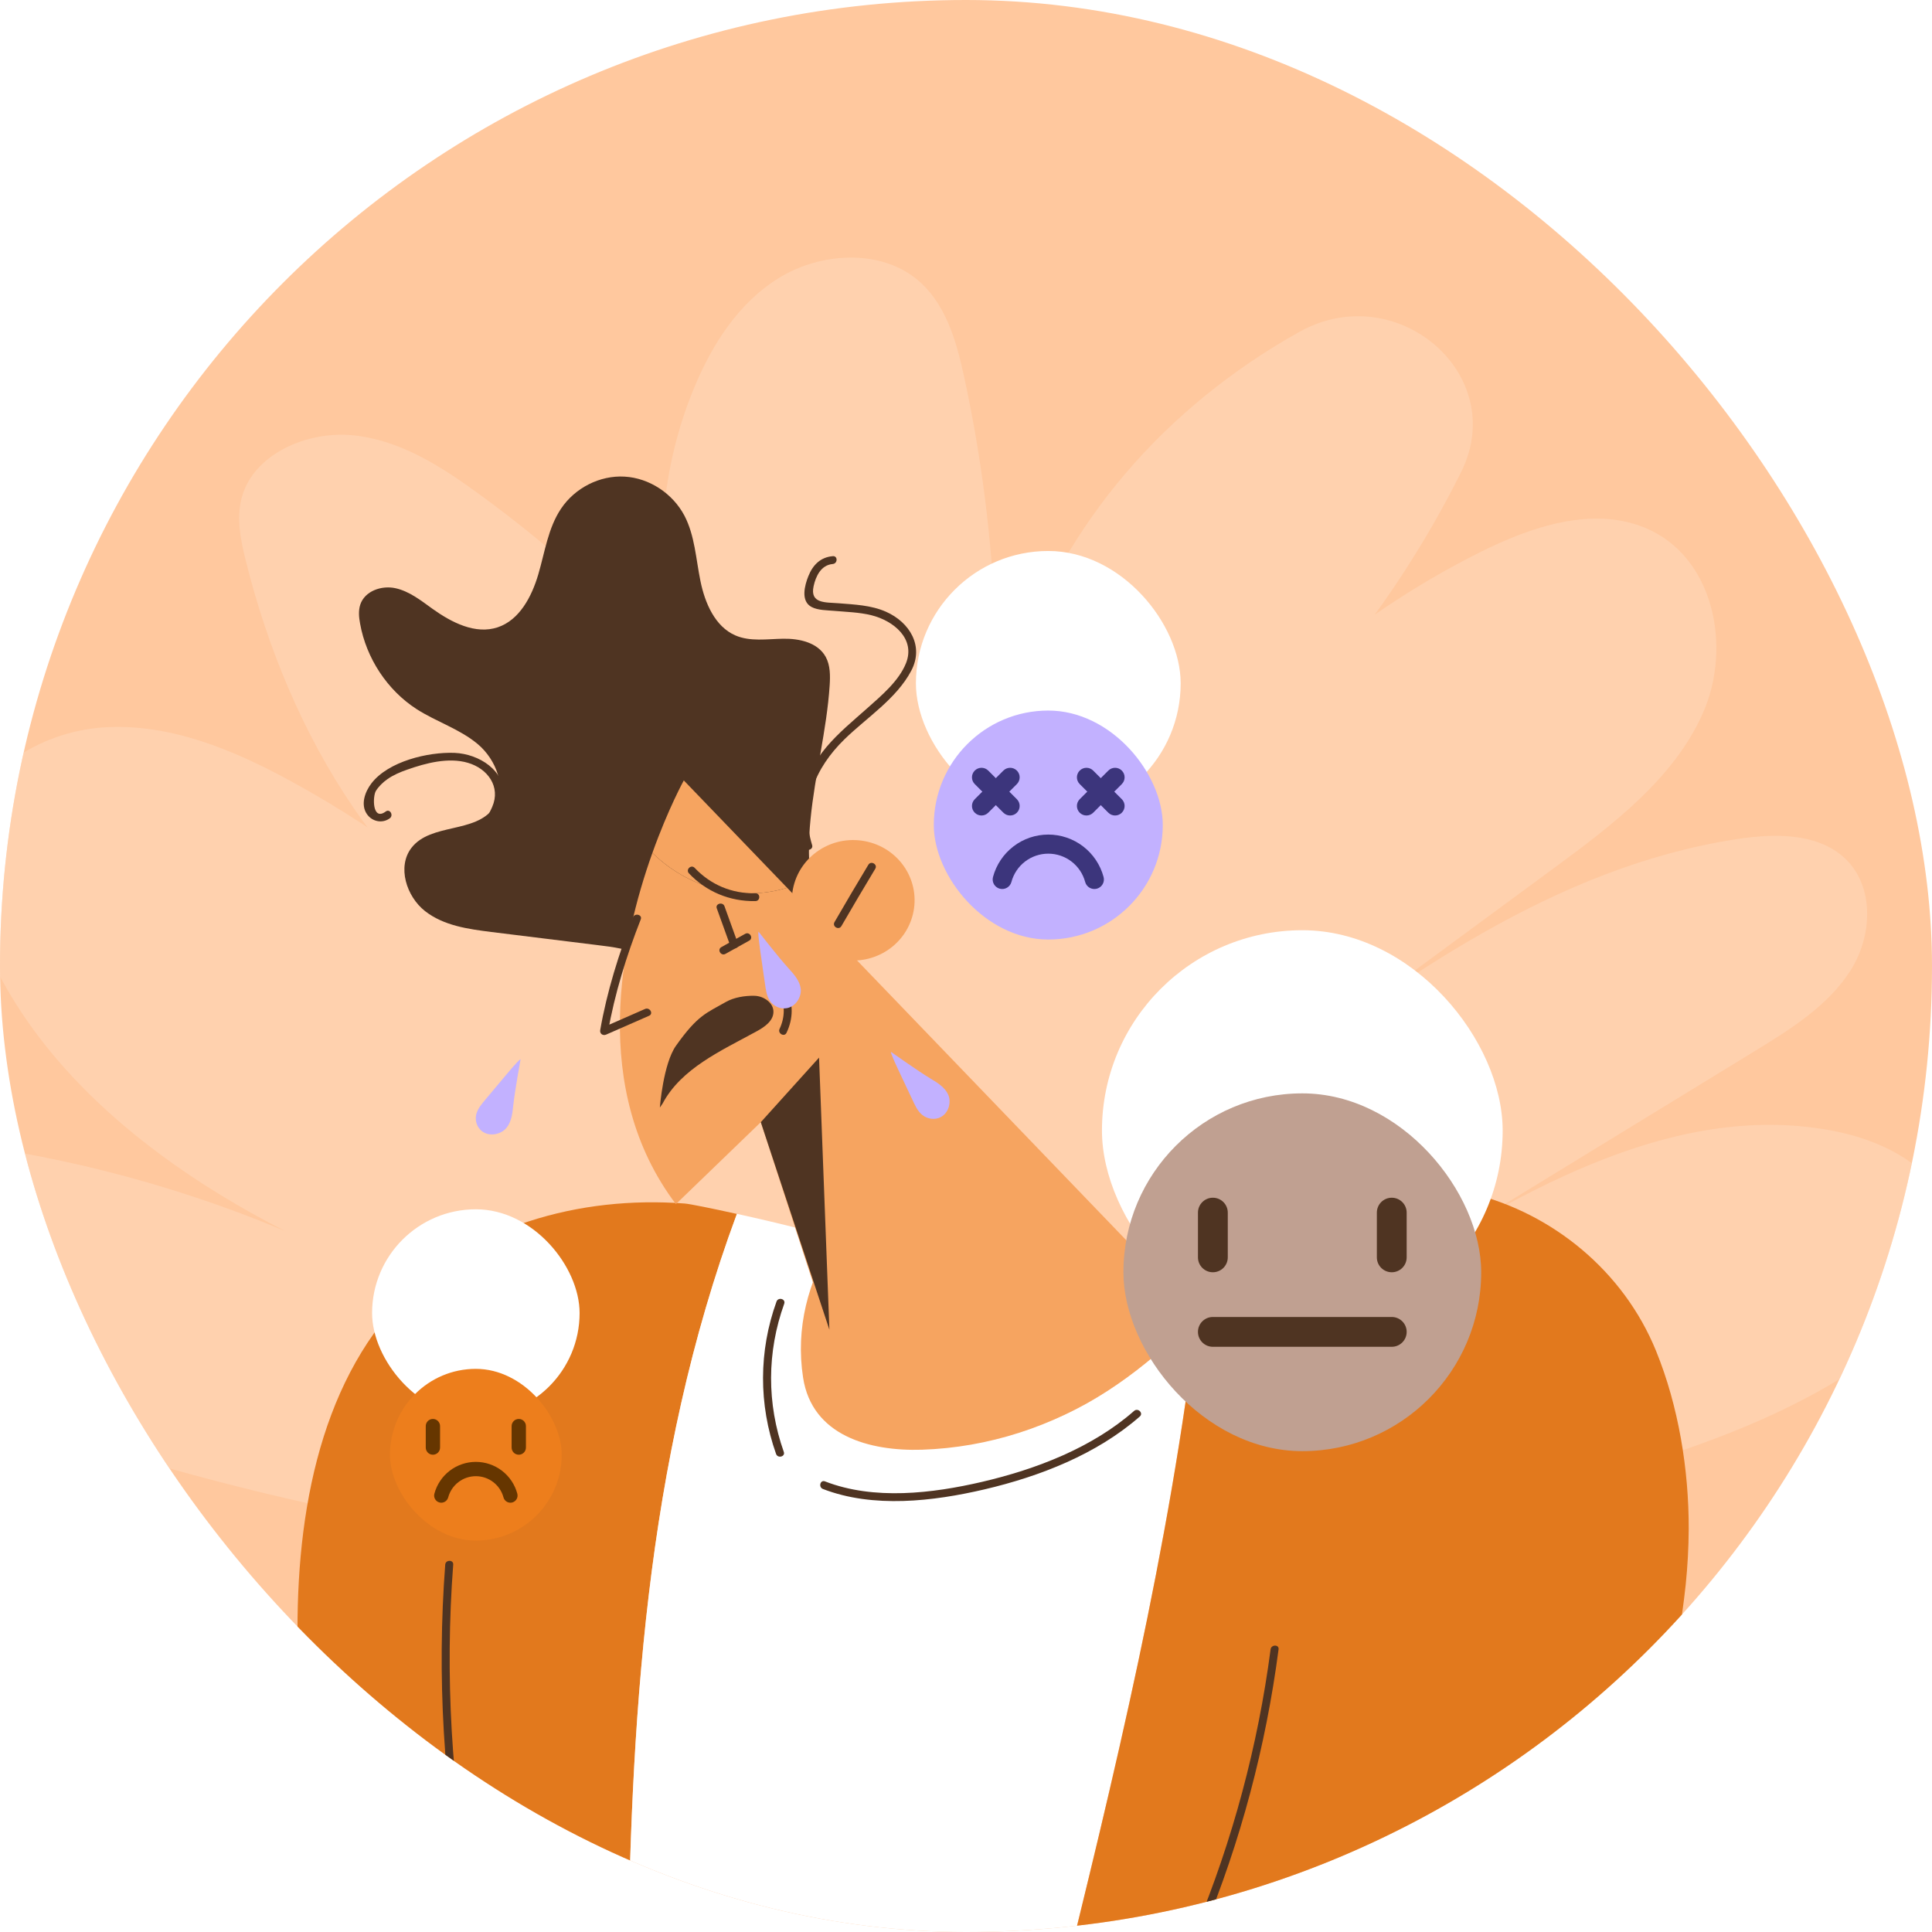 <svg width="270" height="270" viewBox="0 0 270 270" fill="none" xmlns="http://www.w3.org/2000/svg">
<g clip-path="url(#clip0_2988_3971)">
<rect width="270" height="270" rx="135" fill="#FFC89E"/>
<path d="M150.067 355.072C149.729 352.432 147.131 350.246 144.12 349.082C141.109 347.904 137.702 347.578 134.371 347.265C126.786 346.542 119.22 345.818 111.635 345.108C106.628 344.625 101.377 344.072 97.368 341.659C93.359 339.246 91.327 334.32 94.47 331.211C98.629 327.109 108.209 328.884 112.105 324.625C115.06 321.403 112.613 316.676 108.718 314.15C104.822 311.623 99.815 310.459 95.543 308.344C89.275 305.236 84.758 299.984 83.422 294.235C83.177 293.213 83.046 292.134 83.46 291.14C84.419 288.869 88.052 287.918 91.007 288.415C93.981 288.912 96.465 290.431 98.949 291.807C103.071 294.079 108.191 296.094 112.971 294.859C117.62 293.667 120.255 289.82 121.666 286.144C123.078 282.453 123.774 278.479 126.541 275.313C129.534 271.864 134.898 269.778 140.186 270.019C145.475 270.246 150.519 272.787 153.041 276.477C155.262 279.756 155.488 283.603 156.467 287.251C157.426 290.885 159.61 294.746 163.939 296.194C167.119 297.258 170.752 296.79 174.215 296.747C177.678 296.705 181.63 297.358 183.343 299.742C184.341 301.147 184.322 302.851 184.19 304.455C183.55 311.864 181.028 319.089 180.087 326.485C179.127 333.866 179.955 341.801 185.319 347.904L150.067 355.072Z" fill="#4F3422"/>
<path opacity="0.48" d="M102.535 218.259C73.214 216.676 44.132 211.533 16.196 203.014C8.437 200.639 0.654 197.956 -5.921 193.406C-12.496 188.856 -17.811 182.154 -18.844 174.476C-19.284 171.162 -18.856 167.577 -16.753 164.881C-12.609 159.552 -4.233 159.836 2.606 161.06C19.383 164.053 35.681 169.468 50.744 177.073C26.612 167.008 3.147 150.551 -4.12 126.477C-5.052 123.398 -5.694 120.158 -5.253 116.981C-4.032 108.301 5.364 102.217 14.571 101.649C23.766 101.08 32.633 104.802 40.618 109.154C54.372 116.659 66.828 126.316 77.308 137.617C54.095 126.403 40.379 102.526 34.371 78.44C33.64 75.535 33.011 72.468 33.779 69.562C35.404 63.479 42.898 60.153 49.447 60.846C55.997 61.538 61.727 65.235 66.942 69.043C85.557 82.632 102.095 99.794 110.13 120.777C93.139 103.38 87.812 76.474 96.968 54.292C99.462 48.246 103.153 42.348 108.896 38.824C114.652 35.3 122.801 34.781 128.015 38.948C132.121 42.237 133.62 47.553 134.716 52.561C139.615 75.102 140.522 98.446 137.399 121.308C136.958 101.55 144.112 81.68 157.211 66.261C163.974 58.298 172.312 51.56 181.595 46.379C195.198 38.799 210.942 52.339 204.228 65.89C204.178 65.989 204.14 66.076 204.09 66.175C194.152 86.069 179.328 103.751 161.14 117.401C172.312 100.523 188.233 86.502 206.785 77.204C213.939 73.618 222.516 70.7 229.91 73.766C239.507 77.748 242.064 90.385 238.008 99.596C233.953 108.808 225.287 115.349 216.975 121.457C203.158 131.62 189.354 141.784 175.537 151.948C195.827 136.813 217.315 121.148 242.757 117.265C247.82 116.486 253.576 116.387 257.417 119.59C261.977 123.398 261.788 130.557 258.664 135.54C255.541 140.523 250.226 143.837 245.087 146.977C228.172 157.326 211.256 167.676 194.354 178.025C213.133 166.105 234.734 153.617 256.75 158.155C263.753 159.601 271.008 163.558 272.658 170.186C274.572 177.889 268.136 185.221 261.398 189.919C246.044 200.639 227.177 205.486 208.788 210.123C174.416 218.791 137.89 227.446 103.934 217.678L102.535 218.259Z" fill="#FEDABF"/>
<path d="M102.99 169.65C99.411 168.856 96.359 168.242 95.685 168.194C88.342 167.641 80.877 168.411 73.866 170.697C35.364 183.304 39.078 233.339 45.979 264.389C46.237 265.532 48.235 275.77 49.117 275.806C49.117 275.806 65.347 276.504 87.705 277.466C88.134 241.014 90.07 204.454 102.99 169.65Z" fill="#E2791D"/>
<path d="M164.328 186.805C160.761 190.174 156.851 193.229 152.598 195.72C144.299 200.58 132.85 203.046 123.473 202.012C109.622 200.496 110.468 183.016 116.462 173.307C116.744 172.862 109.107 170.985 102.978 169.638C90.071 204.454 88.134 241.014 87.705 277.466C105.552 278.236 127.298 279.162 147.829 280.053C155.723 248.16 163.483 216.28 167.319 183.569C165.897 185.145 164.721 186.444 164.328 186.805Z" fill="white"/>
<path d="M236 213.669C236.024 205.38 234.578 196.514 231.44 188.802C222.283 166.305 191.639 156.982 173.938 176.062C173.644 176.387 170.053 180.489 167.319 183.557C163.482 216.279 155.723 248.16 147.829 280.041C184.259 281.604 216.828 283 216.841 283C217.037 283 221.327 271.258 221.866 270.043C224.232 264.69 226.34 259.228 228.179 253.67C231.611 243.288 234.431 232.304 235.583 221.428C235.84 218.914 235.987 216.316 236 213.669Z" fill="#E2791D"/>
<path d="M101.115 127.531C101.63 128.903 102.144 130.262 102.672 131.634C102.917 132.296 104.008 132.007 103.75 131.345C103.235 129.974 102.721 128.614 102.194 127.243C101.948 126.581 100.87 126.858 101.115 127.531Z" fill="#4F3422"/>
<path d="M112.233 192.532C113.483 200.64 121.512 202.83 128.842 202.601C138.109 202.3 147.094 199.353 154.804 194.36C158.494 191.966 161.901 189.163 165.039 186.119C166.069 185.121 173.289 175.93 173.926 176.062C163.85 174.029 153.345 173.608 143.355 173.476C133.598 173.355 124.748 173.091 116.462 173.319C112.931 179.07 111.166 185.578 112.233 192.532Z" fill="#F6A460"/>
<path d="M177.567 230.5C175.802 243.962 172.271 257.135 167.062 269.719C166.792 270.38 167.871 270.657 168.141 270.007C173.387 257.339 176.905 244.07 178.682 230.5C178.78 229.802 177.653 229.802 177.567 230.5Z" fill="#4F3422"/>
<path d="M108.518 181.897C106.03 188.79 106.006 196.273 108.457 203.19C108.69 203.852 109.781 203.575 109.536 202.902C107.145 196.153 107.17 188.934 109.597 182.197C109.83 181.512 108.751 181.235 108.518 181.897Z" fill="#4F3422"/>
<path d="M115.003 208.087C122.039 210.806 130.411 209.819 137.569 208.147C145.329 206.33 153.284 203.226 159.29 197.957C159.83 197.488 159.033 196.706 158.494 197.175C152.634 202.324 144.826 205.32 137.263 207.088C130.288 208.712 122.149 209.687 115.297 207.028C114.635 206.763 114.341 207.822 115.003 208.087Z" fill="#4F3422"/>
<path d="M93.723 138.696C93.503 136.458 91.811 134.605 89.85 133.619C87.889 132.62 85.67 132.344 83.5 132.079C78.561 131.465 73.633 130.852 68.693 130.25C65.432 129.841 62.012 129.372 59.401 127.327C56.791 125.282 55.467 121.107 57.514 118.473C60.223 114.996 66.462 116.5 68.999 112.89C70.924 110.16 69.33 106.153 66.793 104.012C64.256 101.871 60.995 100.884 58.212 99.092C54.131 96.457 51.189 92.006 50.319 87.133C50.159 86.267 50.073 85.353 50.343 84.511C50.968 82.586 53.334 81.78 55.258 82.201C57.195 82.622 58.813 83.909 60.431 85.076C63.116 87.001 66.45 88.709 69.563 87.663C72.591 86.652 74.307 83.392 75.226 80.276C76.146 77.148 76.599 73.78 78.401 71.097C80.35 68.174 83.844 66.405 87.288 66.609C90.733 66.802 94.018 68.955 95.66 72.083C97.106 74.862 97.254 78.123 97.891 81.214C98.516 84.294 99.938 87.567 102.757 88.794C104.829 89.696 107.195 89.299 109.45 89.263C111.706 89.227 114.28 89.78 115.395 91.801C116.045 92.992 116.033 94.436 115.947 95.795C115.53 102.075 113.887 108.199 113.275 114.466C112.649 120.722 113.189 127.447 116.682 132.62L93.723 138.696Z" fill="#4F3422"/>
<path d="M157.795 173.74L110.002 124.067C103.26 126.124 96.052 123.982 91.174 119.194C86.81 131.393 82.348 152.242 94.459 168.278L106.324 156.825C106.324 156.825 110.982 171.178 115.579 185.277C119.882 198.475 136.356 203.311 147.339 194.613C147.486 194.493 147.633 194.384 147.768 194.264C156.863 187.022 165.836 182.101 157.795 173.74Z" fill="#F6A460"/>
<path d="M110.002 124.067L95.562 109.065C95.562 109.065 93.38 113.023 91.174 119.194C96.065 123.994 103.26 126.124 110.002 124.067Z" fill="#F6A460"/>
<path d="M127.665 127.375C126.783 131.946 122.309 134.954 117.651 134.088C112.993 133.222 109.928 128.831 110.811 124.259C111.693 119.688 116.167 116.68 120.825 117.546C125.483 118.4 128.548 122.803 127.665 127.375Z" fill="#F6A460"/>
<path d="M117.589 129.42C119.146 126.737 120.715 124.067 122.321 121.408C122.689 120.794 121.72 120.241 121.352 120.855C119.747 123.501 118.178 126.184 116.621 128.867C116.265 129.492 117.234 130.046 117.589 129.42Z" fill="#4F3422"/>
<path d="M106.324 156.825L115.91 185.831L114.464 147.802L106.324 156.825Z" fill="#4F3422"/>
<path d="M88.465 128.193C86.491 133.222 84.8 138.659 83.88 143.965C83.794 144.458 84.248 144.783 84.702 144.59C86.7 143.712 88.71 142.834 90.708 141.956C91.37 141.667 90.794 140.717 90.144 141.005C88.146 141.884 86.136 142.762 84.138 143.64C84.407 143.845 84.689 144.049 84.959 144.266C85.878 138.948 87.57 133.51 89.543 128.494C89.813 127.832 88.722 127.543 88.465 128.193Z" fill="#4F3422"/>
<path d="M100.171 126.942C100.796 128.686 101.433 130.431 102.059 132.175C102.304 132.837 103.382 132.548 103.137 131.886C102.512 130.142 101.875 128.397 101.25 126.653C101.017 125.991 99.926 126.28 100.171 126.942Z" fill="#4F3422"/>
<path d="M101.384 133.306C102.488 132.692 103.591 132.067 104.706 131.453C105.331 131.104 104.767 130.154 104.142 130.503C103.039 131.116 101.936 131.742 100.82 132.356C100.183 132.704 100.747 133.655 101.384 133.306Z" fill="#4F3422"/>
<path d="M96.285 122.057C98.712 124.62 101.997 125.991 105.564 125.931C106.288 125.919 106.288 124.812 105.564 124.836C102.279 124.897 99.325 123.657 97.082 121.287C96.579 120.758 95.783 121.54 96.285 122.057Z" fill="#4F3422"/>
<path d="M92.216 154.78C92.216 154.78 92.681 148.669 94.471 146.142C97.511 141.848 98.724 141.583 101.433 140.031C102.561 139.381 104.13 139.129 105.442 139.165C106.741 139.189 108.126 140.163 108.089 141.438C108.065 142.69 106.827 143.544 105.711 144.145C100.784 146.84 95.206 149.306 92.596 154.227L92.216 154.78Z" fill="#4F3422"/>
<path d="M108.984 138.792C109.732 140.392 109.708 142.184 108.948 143.784C108.641 144.422 109.61 144.975 109.916 144.338C110.872 142.353 110.872 140.235 109.953 138.238C109.646 137.601 108.69 138.154 108.984 138.792Z" fill="#4F3422"/>
<path d="M62.221 218.661C61.044 234.109 61.963 250.061 64.967 265.279C65.101 265.977 66.18 265.676 66.045 264.991C63.054 249.88 62.172 234.012 63.336 218.661C63.398 217.952 62.27 217.952 62.221 218.661Z" fill="#4F3422"/>
<path d="M124.527 147.009C124.319 147.057 126.194 150.882 127.506 153.685C127.874 154.455 128.217 155.273 128.891 155.815C129.553 156.356 130.607 156.585 131.49 156.104C132.63 155.49 132.961 153.974 132.507 152.964C132.041 151.953 131.036 151.327 130.068 150.75C128.254 149.655 124.527 147.009 124.527 147.009Z" fill="#C2B1FF"/>
<path d="M157.488 151.375C157.28 151.424 159.155 155.249 160.467 158.052C160.835 158.822 161.178 159.64 161.852 160.182C162.514 160.723 163.568 160.952 164.451 160.47C165.591 159.857 165.922 158.341 165.468 157.331C165.002 156.32 163.997 155.694 163.029 155.117C161.227 154.022 157.488 151.375 157.488 151.375Z" fill="#C2B1FF"/>
<path d="M72.75 148.043C72.615 147.887 69.919 151.195 67.921 153.565C67.369 154.227 66.781 154.888 66.56 155.707C66.352 156.537 66.609 157.559 67.418 158.137C68.484 158.883 70.017 158.51 70.74 157.667C71.463 156.825 71.61 155.658 71.721 154.552C71.941 152.482 72.75 148.043 72.75 148.043Z" fill="#C2B1FF"/>
<path d="M106.018 130.214C105.81 130.202 106.471 134.401 106.901 137.445C107.023 138.287 107.121 139.165 107.599 139.875C108.077 140.584 109.021 141.09 110.002 140.885C111.277 140.621 112.037 139.261 111.902 138.166C111.755 137.072 110.982 136.181 110.222 135.351C108.813 133.811 106.018 130.214 106.018 130.214Z" fill="#C2B1FF"/>
<path d="M113.495 118.1C111.767 112.445 113.9 107.332 118.006 103.326C121.12 100.283 125.299 97.648 127.359 93.714C129.148 90.309 127.15 86.965 123.804 85.485C121.732 84.571 119.416 84.487 117.197 84.306C115.42 84.162 113.152 84.403 113.704 81.912C114.01 80.529 114.733 78.965 116.376 78.82C117.087 78.76 117.099 77.653 116.376 77.726C114.66 77.87 113.593 78.965 112.98 80.493C112.453 81.792 111.853 84.018 113.434 84.836C114.316 85.293 115.567 85.281 116.535 85.365C118.288 85.521 120.065 85.558 121.769 85.978C124.858 86.736 127.984 89.263 126.611 92.692C125.606 95.182 123.179 97.215 121.205 98.971C119.256 100.704 117.209 102.376 115.518 104.373C112.135 108.355 110.897 113.396 112.429 118.4C112.613 119.062 113.704 118.773 113.495 118.1Z" fill="#4F3422"/>
<path d="M63.116 119.363C64.967 119.206 66.217 118.136 67.369 116.776C68.681 115.248 70.09 113.48 70.323 111.435C70.74 107.681 66.916 105.359 63.532 105.215C59.818 105.071 54.266 106.394 51.9 109.486C51.017 110.641 50.355 112.433 51.275 113.769C51.998 114.827 53.432 115.128 54.474 114.358C55.038 113.937 54.486 112.975 53.91 113.408C52.01 114.815 52.059 111.29 52.537 110.52C52.942 109.883 53.518 109.329 54.131 108.896C54.964 108.307 55.933 107.898 56.901 107.561C59.487 106.647 62.662 105.805 65.371 106.599C68.166 107.405 70.004 109.955 68.791 112.758C67.896 114.839 65.616 118.064 63.116 118.268C62.405 118.328 62.405 119.423 63.116 119.363Z" fill="#4F3422"/>
<rect x="154" y="130" width="56" height="56" rx="28" fill="white"/>
<g filter="url(#filter0_ddddd_2988_3971)">
<rect x="157" y="133" width="50" height="50" rx="25" fill="#C0A091"/>
<path fill-rule="evenodd" clip-rule="evenodd" d="M194.5 147.583C195.651 147.583 196.584 148.516 196.584 149.667L196.584 155.917C196.584 157.067 195.651 158 194.5 158C193.35 158 192.417 157.067 192.417 155.917L192.417 149.667C192.417 148.516 193.35 147.583 194.5 147.583Z" fill="#4F3422"/>
<path fill-rule="evenodd" clip-rule="evenodd" d="M169.5 147.583C170.651 147.583 171.584 148.516 171.584 149.667L171.584 155.917C171.584 157.067 170.651 158 169.5 158C168.35 158 167.417 157.067 167.417 155.917L167.417 149.667C167.417 148.516 168.35 147.583 169.5 147.583Z" fill="#4F3422"/>
<path fill-rule="evenodd" clip-rule="evenodd" d="M167.417 166.333C167.417 165.183 168.35 164.25 169.5 164.25H194.5C195.651 164.25 196.584 165.183 196.584 166.333C196.584 167.484 195.651 168.417 194.5 168.417H169.5C168.35 168.417 167.417 167.484 167.417 166.333Z" fill="#4F3422"/>
</g>
<rect x="128" y="77" width="37" height="37" rx="18.5" fill="white"/>
<g filter="url(#filter1_ddddd_2988_3971)">
<rect x="130.5" y="79.5" width="32" height="32" rx="16" fill="#C2B1FF"/>
<path fill-rule="evenodd" clip-rule="evenodd" d="M150.891 87.891C151.411 87.37 152.255 87.37 152.776 87.891L156.776 91.891C157.297 92.411 157.297 93.255 156.776 93.776C156.255 94.297 155.411 94.297 154.891 93.776L150.891 89.776C150.37 89.255 150.37 88.411 150.891 87.891Z" fill="#3C357C"/>
<path fill-rule="evenodd" clip-rule="evenodd" d="M156.776 87.891C157.297 88.411 157.297 89.255 156.776 89.776L152.776 93.776C152.255 94.297 151.411 94.297 150.89 93.776C150.37 93.255 150.37 92.411 150.89 91.891L154.89 87.891C155.411 87.37 156.255 87.37 156.776 87.891Z" fill="#3C357C"/>
<path fill-rule="evenodd" clip-rule="evenodd" d="M136.224 87.891C136.745 87.37 137.589 87.37 138.11 87.891L142.11 91.891C142.63 92.411 142.63 93.255 142.11 93.776C141.589 94.297 140.745 94.297 140.224 93.776L136.224 89.776C135.703 89.255 135.703 88.411 136.224 87.891Z" fill="#3C357C"/>
<path fill-rule="evenodd" clip-rule="evenodd" d="M142.109 87.891C142.63 88.411 142.63 89.255 142.109 89.776L138.109 93.776C137.589 94.297 136.745 94.297 136.224 93.776C135.703 93.255 135.703 92.411 136.224 91.891L140.224 87.891C140.745 87.37 141.589 87.37 142.109 87.891Z" fill="#3C357C"/>
<path fill-rule="evenodd" clip-rule="evenodd" d="M141.63 98.487C143.027 97.415 144.739 96.833 146.5 96.833C148.261 96.833 149.973 97.415 151.37 98.487C152.767 99.559 153.772 101.062 154.228 102.763C154.418 103.474 153.996 104.205 153.285 104.396C152.573 104.586 151.842 104.164 151.652 103.453C151.348 102.319 150.678 101.317 149.747 100.602C148.815 99.887 147.674 99.5 146.5 99.5C145.326 99.5 144.185 99.887 143.253 100.602C142.322 101.317 141.652 102.319 141.348 103.453C141.158 104.164 140.427 104.586 139.716 104.396C139.004 104.205 138.582 103.474 138.773 102.763C139.228 101.062 140.233 99.559 141.63 98.487Z" fill="#3C357C"/>
</g>
<rect x="52" y="169" width="29" height="29" rx="14.5" fill="white"/>
<g filter="url(#filter2_ddddd_2988_3971)">
<rect x="54.5" y="171.5" width="24" height="24" rx="12" fill="#ED7E1C"/>
<path fill-rule="evenodd" clip-rule="evenodd" d="M62.847 185.74C63.895 184.936 65.179 184.5 66.5 184.5C67.821 184.5 69.105 184.936 70.153 185.74C71.201 186.544 71.954 187.671 72.296 188.947C72.439 189.481 72.122 190.029 71.588 190.172C71.055 190.315 70.507 189.998 70.364 189.465C70.136 188.614 69.634 187.863 68.935 187.327C68.237 186.791 67.381 186.5 66.5 186.5C65.62 186.5 64.764 186.791 64.065 187.327C63.366 187.863 62.864 188.614 62.636 189.465C62.493 189.998 61.945 190.315 61.412 190.172C60.878 190.029 60.562 189.481 60.705 188.947C61.046 187.671 61.8 186.544 62.847 185.74Z" fill="#663600"/>
<path fill-rule="evenodd" clip-rule="evenodd" d="M60.5 178.5C61.052 178.5 61.5 178.948 61.5 179.5V182.5C61.5 183.052 61.052 183.5 60.5 183.5C59.948 183.5 59.5 183.052 59.5 182.5V179.5C59.5 178.948 59.948 178.5 60.5 178.5Z" fill="#663600"/>
<path fill-rule="evenodd" clip-rule="evenodd" d="M72.5 178.5C73.052 178.5 73.5 178.948 73.5 179.5V182.5C73.5 183.052 73.052 183.5 72.5 183.5C71.948 183.5 71.5 183.052 71.5 182.5V179.5C71.5 178.948 71.948 178.5 72.5 178.5Z" fill="#663600"/>
</g>
</g>
<defs>
<filter id="filter0_ddddd_2988_3971" x="152.8" y="132.2" width="58.4" height="65.6" filterUnits="userSpaceOnUse" color-interpolation-filters="sRGB">
<feFlood flood-opacity="0" result="BackgroundImageFix"/>
<feColorMatrix in="SourceAlpha" type="matrix" values="0 0 0 0 0 0 0 0 0 0 0 0 0 0 0 0 0 0 127 0" result="hardAlpha"/>
<feOffset/>
<feColorMatrix type="matrix" values="0 0 0 0 1 0 0 0 0 0.808 0 0 0 0 0.361 0 0 0 0.1 0"/>
<feBlend mode="normal" in2="BackgroundImageFix" result="effect1_dropShadow_2988_3971"/>
<feColorMatrix in="SourceAlpha" type="matrix" values="0 0 0 0 0 0 0 0 0 0 0 0 0 0 0 0 0 0 127 0" result="hardAlpha"/>
<feOffset dy="0.6"/>
<feGaussianBlur stdDeviation="0.7"/>
<feColorMatrix type="matrix" values="0 0 0 0 1 0 0 0 0 0.808 0 0 0 0 0.361 0 0 0 0.1 0"/>
<feBlend mode="normal" in2="effect1_dropShadow_2988_3971" result="effect2_dropShadow_2988_3971"/>
<feColorMatrix in="SourceAlpha" type="matrix" values="0 0 0 0 0 0 0 0 0 0 0 0 0 0 0 0 0 0 127 0" result="hardAlpha"/>
<feOffset dy="2.6"/>
<feGaussianBlur stdDeviation="1.3"/>
<feColorMatrix type="matrix" values="0 0 0 0 1 0 0 0 0 0.808 0 0 0 0 0.361 0 0 0 0.09 0"/>
<feBlend mode="normal" in2="effect2_dropShadow_2988_3971" result="effect3_dropShadow_2988_3971"/>
<feColorMatrix in="SourceAlpha" type="matrix" values="0 0 0 0 0 0 0 0 0 0 0 0 0 0 0 0 0 0 127 0" result="hardAlpha"/>
<feOffset dy="6"/>
<feGaussianBlur stdDeviation="1.8"/>
<feColorMatrix type="matrix" values="0 0 0 0 1 0 0 0 0 0.808 0 0 0 0 0.361 0 0 0 0.05 0"/>
<feBlend mode="normal" in2="effect3_dropShadow_2988_3971" result="effect4_dropShadow_2988_3971"/>
<feColorMatrix in="SourceAlpha" type="matrix" values="0 0 0 0 0 0 0 0 0 0 0 0 0 0 0 0 0 0 127 0" result="hardAlpha"/>
<feOffset dy="10.6"/>
<feGaussianBlur stdDeviation="2.1"/>
<feColorMatrix type="matrix" values="0 0 0 0 1 0 0 0 0 0.808 0 0 0 0 0.361 0 0 0 0.01 0"/>
<feBlend mode="normal" in2="effect4_dropShadow_2988_3971" result="effect5_dropShadow_2988_3971"/>
<feBlend mode="normal" in="SourceGraphic" in2="effect5_dropShadow_2988_3971" result="shape"/>
</filter>
<filter id="filter1_ddddd_2988_3971" x="126.3" y="78.7" width="40.4" height="47.6" filterUnits="userSpaceOnUse" color-interpolation-filters="sRGB">
<feFlood flood-opacity="0" result="BackgroundImageFix"/>
<feColorMatrix in="SourceAlpha" type="matrix" values="0 0 0 0 0 0 0 0 0 0 0 0 0 0 0 0 0 0 127 0" result="hardAlpha"/>
<feOffset/>
<feColorMatrix type="matrix" values="0 0 0 0 1 0 0 0 0 0.808 0 0 0 0 0.361 0 0 0 0.1 0"/>
<feBlend mode="normal" in2="BackgroundImageFix" result="effect1_dropShadow_2988_3971"/>
<feColorMatrix in="SourceAlpha" type="matrix" values="0 0 0 0 0 0 0 0 0 0 0 0 0 0 0 0 0 0 127 0" result="hardAlpha"/>
<feOffset dy="0.6"/>
<feGaussianBlur stdDeviation="0.7"/>
<feColorMatrix type="matrix" values="0 0 0 0 1 0 0 0 0 0.808 0 0 0 0 0.361 0 0 0 0.1 0"/>
<feBlend mode="normal" in2="effect1_dropShadow_2988_3971" result="effect2_dropShadow_2988_3971"/>
<feColorMatrix in="SourceAlpha" type="matrix" values="0 0 0 0 0 0 0 0 0 0 0 0 0 0 0 0 0 0 127 0" result="hardAlpha"/>
<feOffset dy="2.6"/>
<feGaussianBlur stdDeviation="1.3"/>
<feColorMatrix type="matrix" values="0 0 0 0 1 0 0 0 0 0.808 0 0 0 0 0.361 0 0 0 0.09 0"/>
<feBlend mode="normal" in2="effect2_dropShadow_2988_3971" result="effect3_dropShadow_2988_3971"/>
<feColorMatrix in="SourceAlpha" type="matrix" values="0 0 0 0 0 0 0 0 0 0 0 0 0 0 0 0 0 0 127 0" result="hardAlpha"/>
<feOffset dy="6"/>
<feGaussianBlur stdDeviation="1.8"/>
<feColorMatrix type="matrix" values="0 0 0 0 1 0 0 0 0 0.808 0 0 0 0 0.361 0 0 0 0.05 0"/>
<feBlend mode="normal" in2="effect3_dropShadow_2988_3971" result="effect4_dropShadow_2988_3971"/>
<feColorMatrix in="SourceAlpha" type="matrix" values="0 0 0 0 0 0 0 0 0 0 0 0 0 0 0 0 0 0 127 0" result="hardAlpha"/>
<feOffset dy="10.6"/>
<feGaussianBlur stdDeviation="2.1"/>
<feColorMatrix type="matrix" values="0 0 0 0 1 0 0 0 0 0.808 0 0 0 0 0.361 0 0 0 0.01 0"/>
<feBlend mode="normal" in2="effect4_dropShadow_2988_3971" result="effect5_dropShadow_2988_3971"/>
<feBlend mode="normal" in="SourceGraphic" in2="effect5_dropShadow_2988_3971" result="shape"/>
</filter>
<filter id="filter2_ddddd_2988_3971" x="50.3" y="170.7" width="32.4" height="39.6" filterUnits="userSpaceOnUse" color-interpolation-filters="sRGB">
<feFlood flood-opacity="0" result="BackgroundImageFix"/>
<feColorMatrix in="SourceAlpha" type="matrix" values="0 0 0 0 0 0 0 0 0 0 0 0 0 0 0 0 0 0 127 0" result="hardAlpha"/>
<feOffset/>
<feColorMatrix type="matrix" values="0 0 0 0 1 0 0 0 0 0.808 0 0 0 0 0.361 0 0 0 0.1 0"/>
<feBlend mode="normal" in2="BackgroundImageFix" result="effect1_dropShadow_2988_3971"/>
<feColorMatrix in="SourceAlpha" type="matrix" values="0 0 0 0 0 0 0 0 0 0 0 0 0 0 0 0 0 0 127 0" result="hardAlpha"/>
<feOffset dy="0.6"/>
<feGaussianBlur stdDeviation="0.7"/>
<feColorMatrix type="matrix" values="0 0 0 0 1 0 0 0 0 0.808 0 0 0 0 0.361 0 0 0 0.1 0"/>
<feBlend mode="normal" in2="effect1_dropShadow_2988_3971" result="effect2_dropShadow_2988_3971"/>
<feColorMatrix in="SourceAlpha" type="matrix" values="0 0 0 0 0 0 0 0 0 0 0 0 0 0 0 0 0 0 127 0" result="hardAlpha"/>
<feOffset dy="2.6"/>
<feGaussianBlur stdDeviation="1.3"/>
<feColorMatrix type="matrix" values="0 0 0 0 1 0 0 0 0 0.808 0 0 0 0 0.361 0 0 0 0.09 0"/>
<feBlend mode="normal" in2="effect2_dropShadow_2988_3971" result="effect3_dropShadow_2988_3971"/>
<feColorMatrix in="SourceAlpha" type="matrix" values="0 0 0 0 0 0 0 0 0 0 0 0 0 0 0 0 0 0 127 0" result="hardAlpha"/>
<feOffset dy="6"/>
<feGaussianBlur stdDeviation="1.8"/>
<feColorMatrix type="matrix" values="0 0 0 0 1 0 0 0 0 0.808 0 0 0 0 0.361 0 0 0 0.05 0"/>
<feBlend mode="normal" in2="effect3_dropShadow_2988_3971" result="effect4_dropShadow_2988_3971"/>
<feColorMatrix in="SourceAlpha" type="matrix" values="0 0 0 0 0 0 0 0 0 0 0 0 0 0 0 0 0 0 127 0" result="hardAlpha"/>
<feOffset dy="10.6"/>
<feGaussianBlur stdDeviation="2.1"/>
<feColorMatrix type="matrix" values="0 0 0 0 1 0 0 0 0 0.808 0 0 0 0 0.361 0 0 0 0.01 0"/>
<feBlend mode="normal" in2="effect4_dropShadow_2988_3971" result="effect5_dropShadow_2988_3971"/>
<feBlend mode="normal" in="SourceGraphic" in2="effect5_dropShadow_2988_3971" result="shape"/>
</filter>
<clipPath id="clip0_2988_3971">
<rect width="270" height="270" rx="135" fill="white"/>
</clipPath>
</defs>
</svg>
